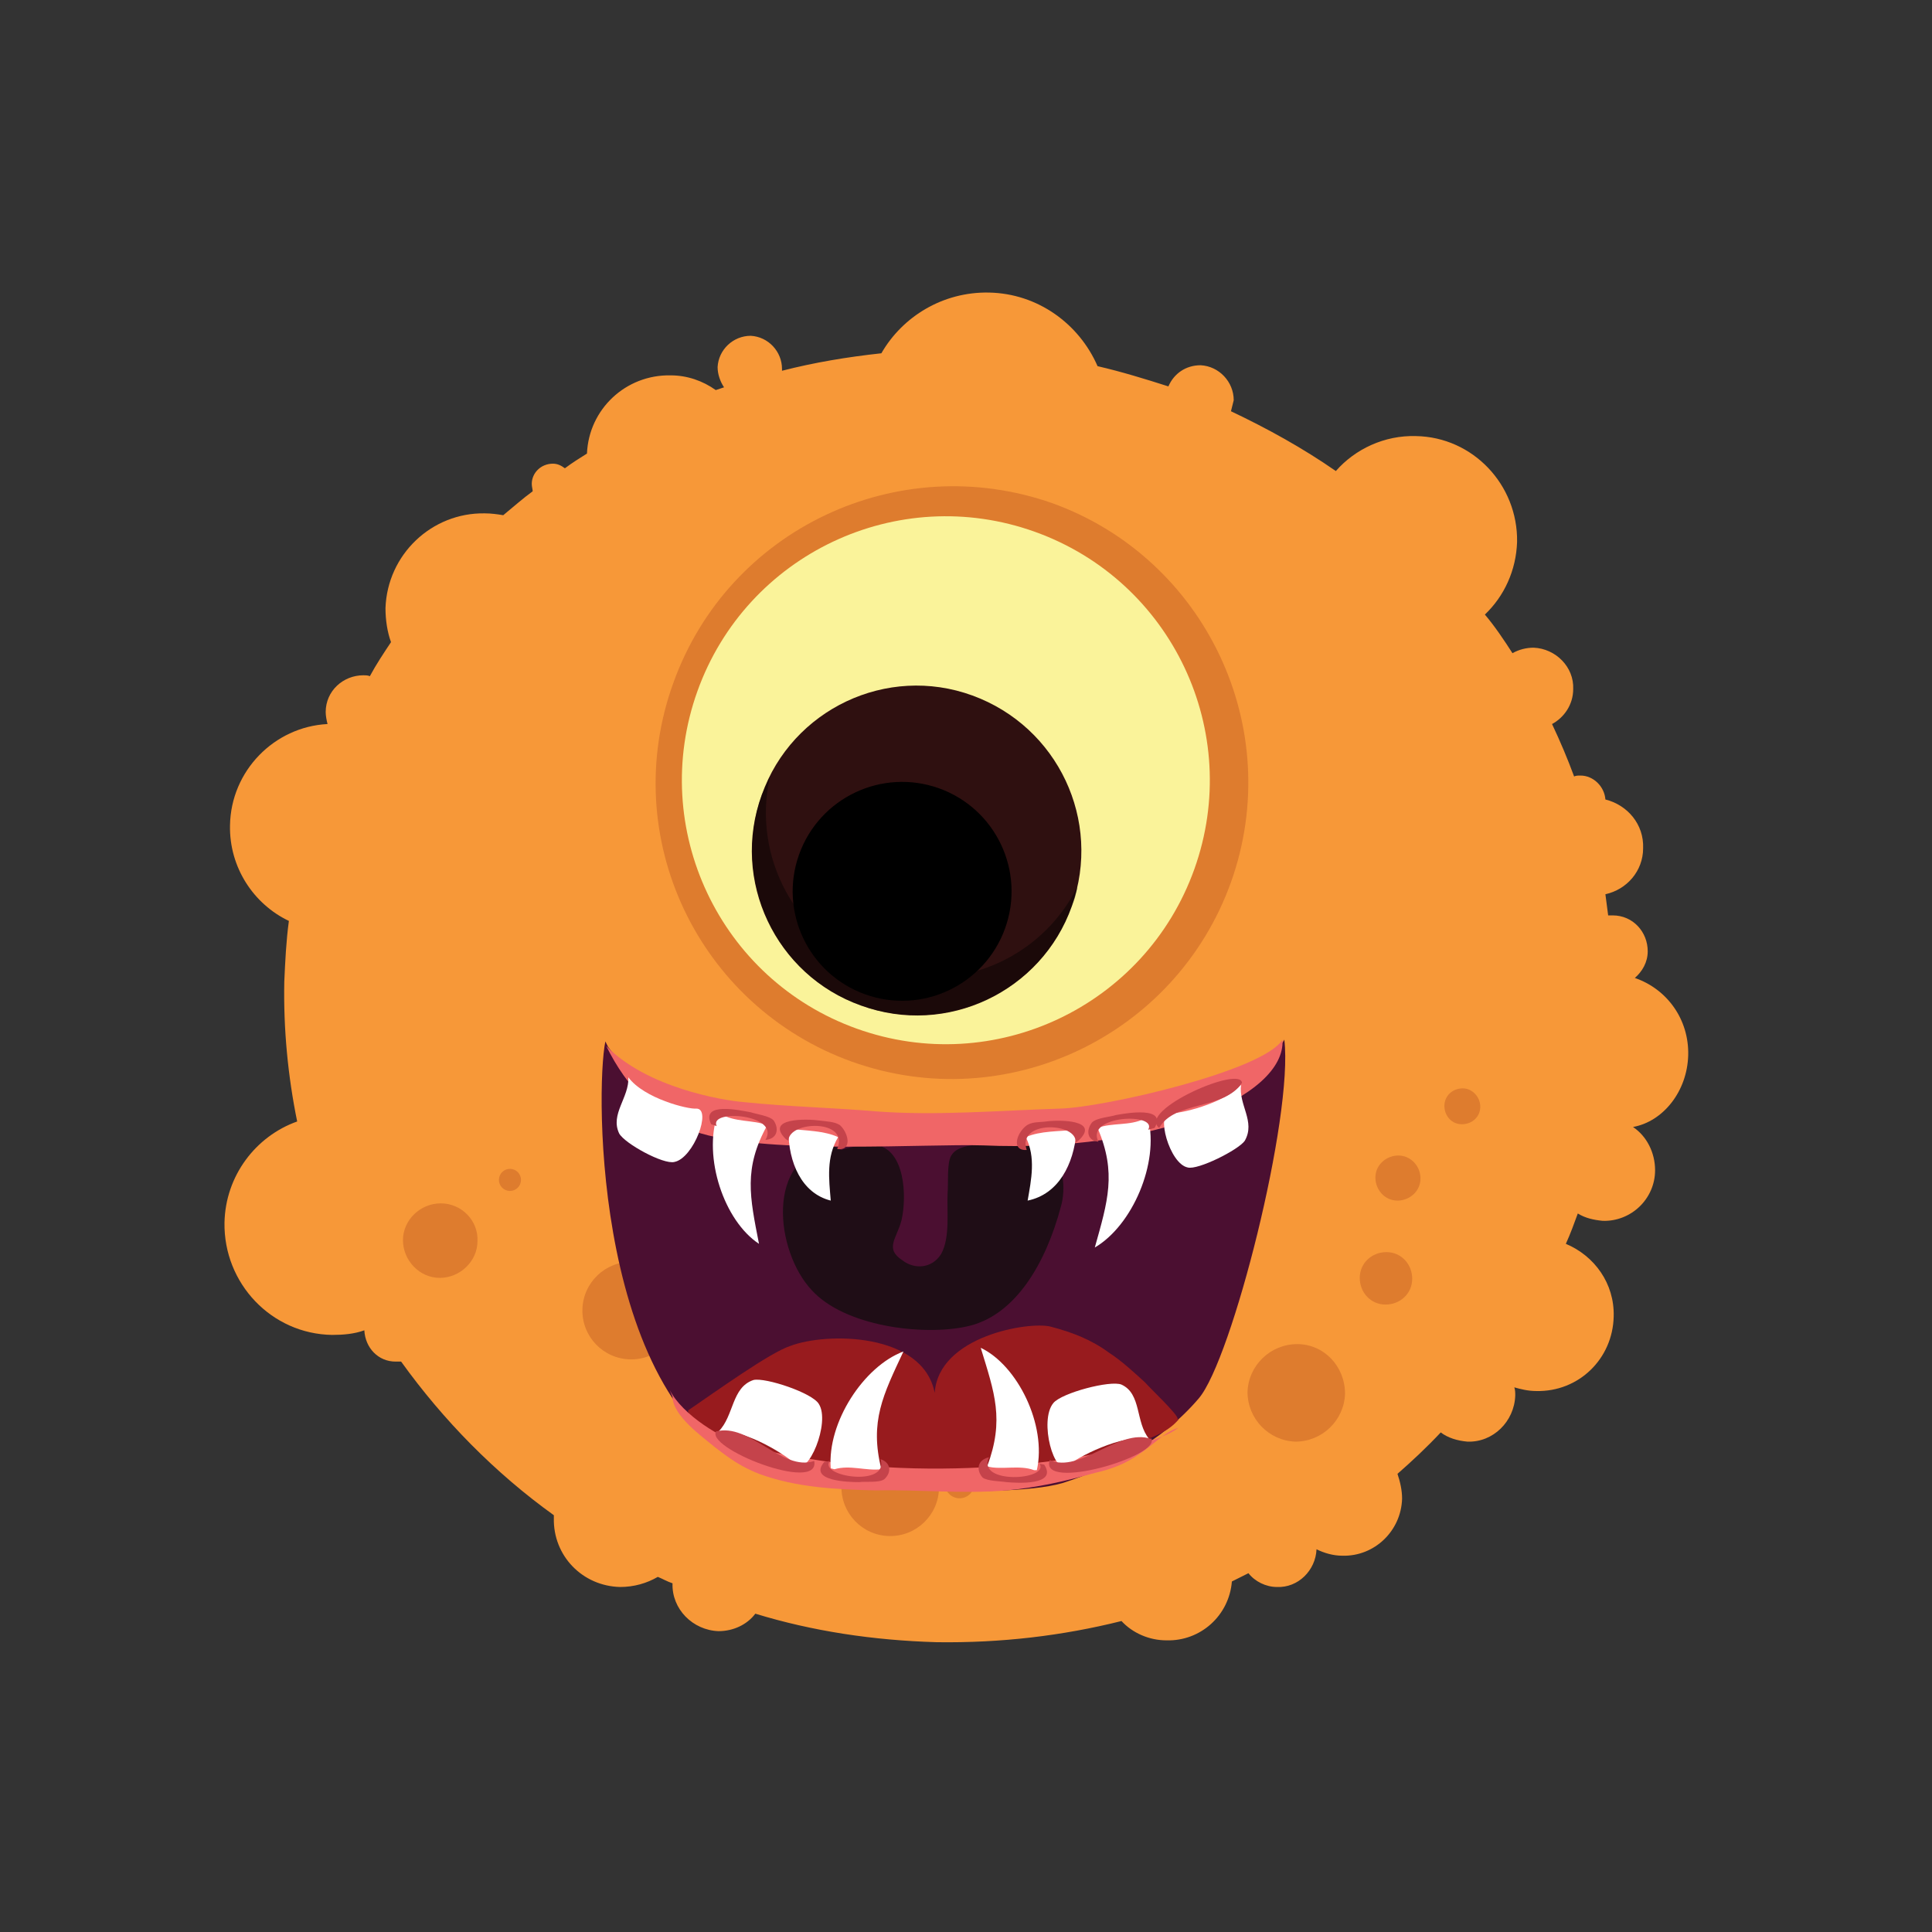 <?xml version="1.0" encoding="utf-8"?>
<!-- Generator: Adobe Illustrator 21.0.0, SVG Export Plug-In . SVG Version: 6.00 Build 0)  -->
<svg version="1.1" id="Layer_1" xmlns="http://www.w3.org/2000/svg" xmlns:xlink="http://www.w3.org/1999/xlink" x="0px" y="0px"
	 viewBox="0 0 210 210" style="enable-background:new 0 0 210 210;" xml:space="preserve">
<rect x="0" y="0" width="210" height="210" fill="#333333" stroke="none"/>
<style type="text/css">
	.st0{fill:#F79838;}
	.st1{opacity:0.58;fill:#CB6828;}
	.st2{fill:#FAF39A;}
	.st3{fill:#2F1010;}
	.st4{opacity:0.43;}
	.st5{opacity:0.4;fill:#FFFFFF;}
	.st6{fill:#4B0F31;}
	.st7{fill:#1F0D16;}
	.st8{fill:#981B1E;}
	.st9{fill:#F06667;}
	.st10{fill:#FFFFFF;}
	.st11{fill:#C5434B;}
	.st12{opacity:0.68;}
</style>
<g>
	<path class="st0" d="M183.5,114.7c0.1-3.9-2.3-7.2-5.8-8.4c0.8-0.7,1.4-1.7,1.4-2.9c0-2.1-1.6-3.9-3.8-3.9c-0.2,0-0.3,0-0.5,0
		c-0.1-0.8-0.2-1.5-0.3-2.3c2.3-0.5,4.1-2.5,4.1-5c0.1-2.6-1.7-4.7-4.1-5.3c-0.1-1.4-1.3-2.6-2.7-2.6c-0.3,0-0.5,0-0.7,0.1
		c-0.7-1.9-1.5-3.8-2.4-5.7c1.3-0.7,2.3-2.1,2.3-3.8c0.1-2.4-1.9-4.4-4.3-4.5c-0.8,0-1.6,0.2-2.3,0.6c-0.9-1.4-1.9-2.9-3-4.2
		c2.1-2,3.4-4.8,3.5-7.9c0.1-6.2-4.8-11.4-11-11.5c-3.4-0.1-6.6,1.4-8.7,3.8c-3.6-2.5-7.4-4.6-11.4-6.5c0.1-0.4,0.2-0.8,0.3-1.2
		c0-2-1.6-3.7-3.6-3.8c-1.6,0-2.9,0.9-3.5,2.3c-2.5-0.8-5.1-1.6-7.7-2.2c-2-4.6-6.5-7.9-11.8-8c-5-0.1-9.4,2.6-11.7,6.6
		c-3.7,0.4-7.3,1-10.8,1.9c0-0.1,0-0.1,0-0.2c0-1.9-1.5-3.5-3.4-3.6c-1.9,0-3.5,1.5-3.6,3.4c0,0.8,0.3,1.6,0.7,2.2
		c-0.3,0.1-0.6,0.2-0.9,0.3c-1.4-1-3.1-1.6-4.9-1.6c-4.9-0.1-8.9,3.7-9.1,8.5c-0.8,0.5-1.6,1-2.4,1.6c-0.4-0.3-0.8-0.5-1.3-0.5
		c-1.3,0-2.3,1-2.3,2.2c0,0.3,0.1,0.6,0.1,0.8c-1.1,0.8-2.1,1.7-3.2,2.6c-0.6-0.1-1.3-0.2-2-0.2c-5.8-0.1-10.6,4.5-10.8,10.3
		c0,1.3,0.2,2.6,0.6,3.7c-0.8,1.2-1.6,2.4-2.3,3.7c-0.2-0.1-0.5-0.1-0.7-0.1c-2.2,0-4.1,1.7-4.1,4c0,0.4,0.1,0.9,0.2,1.3
		c-5.8,0.3-10.5,5.1-10.6,11c-0.1,4.6,2.6,8.6,6.4,10.4c-0.3,2.2-0.4,4.4-0.5,6.6c-0.1,5.2,0.4,10.3,1.4,15.2
		c-4.5,1.6-7.8,5.9-7.9,11c-0.1,6.6,5.1,12.1,11.7,12.2c1.2,0,2.4-0.1,3.5-0.5c0.1,1.9,1.5,3.4,3.4,3.4c0.2,0,0.4,0,0.6,0
		c4.6,6.4,10.2,12.1,16.6,16.7c0,0.1,0,0.2,0,0.3c-0.1,4.1,3.1,7.4,7.2,7.5c1.5,0,2.9-0.4,4.1-1.1c0.5,0.2,1,0.5,1.6,0.7
		c-0.1,2.8,2.2,5.1,5,5.2c1.6,0,3.1-0.7,4-1.9c6.2,1.9,12.8,2.9,19.7,3.1c7,0.1,13.7-0.7,20.1-2.3c1.2,1.3,3,2.1,4.9,2.1
		c3.7,0.1,6.8-2.7,7.1-6.4c0.6-0.3,1.2-0.6,1.8-0.9c0.7,0.9,1.9,1.5,3.1,1.5c2.3,0.1,4.2-1.8,4.3-4.1c0.8,0.4,1.8,0.7,2.8,0.7
		c3.5,0.1,6.4-2.7,6.5-6.2c0-0.9-0.2-1.8-0.5-2.7c1.6-1.4,3.2-2.9,4.7-4.5c0.8,0.6,1.8,0.9,2.9,1c2.8,0.1,5.1-2.2,5.2-5
		c0-0.3,0-0.6-0.1-0.9c0.7,0.2,1.5,0.4,2.4,0.4c4.6,0.1,8.3-3.5,8.4-8.1c0.1-3.6-2.1-6.6-5.2-7.9c0.5-1.1,0.9-2.2,1.3-3.3
		c0.8,0.5,1.7,0.7,2.7,0.8c3.1,0.1,5.7-2.4,5.7-5.5c0-1.9-0.9-3.7-2.4-4.7C180.8,121.9,183.4,118.6,183.5,114.7z"/>
	
		<ellipse transform="matrix(2.110299e-02 -1 1 2.110299e-02 -75.242 208.052)" class="st1" cx="68.6" cy="142.4" rx="5.3" ry="5.3"/>
	
		<ellipse transform="matrix(2.091384e-02 -1 1 2.091384e-02 -70.301 228.422)" class="st1" cx="81.5" cy="150.1" rx="2.5" ry="2.5"/>
	<path class="st1" d="M92.8,145.9c0,1.3-1.1,2.3-2.3,2.2c-1.3,0-2.3-1.1-2.2-2.3c0-1.3,1.1-2.3,2.3-2.2
		C91.8,143.6,92.8,144.7,92.8,145.9z"/>
	
		<ellipse transform="matrix(2.110299e-02 -1 1 2.110299e-02 -66.977 254.949)" class="st1" cx="96.7" cy="161.7" rx="5.3" ry="5.3"/>
	
		<ellipse transform="matrix(2.156123e-02 -1 1 2.156123e-02 -59.247 262.078)" class="st1" cx="104.3" cy="161.3" rx="1.6" ry="1.6"/>
	
		<ellipse transform="matrix(2.116481e-02 -1 1 2.116481e-02 -43.231 263.344)" class="st1" cx="112.9" cy="153.8" rx="1.6" ry="1.6"/>
	<path class="st1" d="M122.8,142c0,1.3-1.1,2.3-2.3,2.2c-1.3,0-2.3-1.1-2.2-2.3c0-1.3,1.1-2.3,2.3-2.2
		C121.8,139.7,122.8,140.7,122.8,142z"/>
	<path class="st1" d="M146.2,151.5c-0.1,2.9-2.5,5.2-5.4,5.2c-2.9-0.1-5.2-2.5-5.2-5.4c0.1-2.9,2.5-5.2,5.4-5.2
		C143.9,146.1,146.2,148.5,146.2,151.5z"/>
	<path class="st1" d="M153.5,139c0,1.6-1.3,2.8-2.9,2.8c-1.6,0-2.8-1.3-2.8-2.9c0-1.6,1.3-2.8,2.9-2.8
		C152.3,136.1,153.5,137.4,153.5,139z"/>
	<path class="st1" d="M154.4,128.1c0,1.4-1.2,2.4-2.5,2.4c-1.4,0-2.4-1.2-2.4-2.5c0-1.4,1.2-2.4,2.5-2.4
		C153.3,125.6,154.4,126.7,154.4,128.1z"/>
	<path class="st1" d="M160.9,120.3c0,1.1-0.9,1.9-2,1.9c-1.1,0-1.9-0.9-1.9-2c0-1.1,0.9-1.9,2-1.9
		C160,118.3,160.9,119.2,160.9,120.3z"/>
	<path class="st1" d="M87.7,137.9c0,0.4-0.3,0.7-0.7,0.7c-0.4,0-0.7-0.3-0.7-0.7c0-0.4,0.3-0.7,0.7-0.7
		C87.4,137.2,87.7,137.5,87.7,137.9z"/>
	<path class="st1" d="M105.3,140.1c0,1-0.8,1.7-1.8,1.7c-1,0-1.7-0.8-1.7-1.8c0-1,0.8-1.7,1.8-1.7
		C104.5,138.3,105.3,139.1,105.3,140.1z"/>
	
		<ellipse transform="matrix(2.141157e-02 -1 1 2.141157e-02 -74.056 180.903)" class="st1" cx="55.4" cy="128.3" rx="1.2" ry="1.2"/>
	<path class="st1" d="M51.9,134.9c0,2.2-1.9,4-4.1,4c-2.2,0-4-1.9-4-4.1c0-2.2,1.9-4,4.1-4C50.2,130.8,52,132.7,51.9,134.9z"/>
	<g>
		<path class="st1" d="M133.8,95.9c-6,16.7-24.4,25.5-41.2,19.5c-16.7-6-25.5-24.4-19.4-41.2c6-16.7,24.4-25.4,41.2-19.5
			C131,60.7,139.8,79.1,133.8,95.9z"/>
		
			<ellipse transform="matrix(0.337 -0.941 0.941 0.337 -11.664 153.06)" class="st2" cx="102.9" cy="84.8" rx="28.7" ry="28.7"/>
		<path class="st3" d="M116.5,98.5c-3.3,9.3-13.6,14.2-22.9,10.8c-9.3-3.3-14.2-13.6-10.8-22.9c3.3-9.3,13.6-14.2,22.9-10.8
			C115,79,119.8,89.2,116.5,98.5z"/>
		<path class="st4" d="M95.1,105.2c-8.6-3.1-13.4-12.1-11.4-20.8c-0.3,0.7-0.6,1.3-0.9,2c-3.3,9.3,1.5,19.6,10.8,22.9
			c9.3,3.3,19.6-1.5,22.9-10.8c0.3-0.7,0.5-1.4,0.6-2.1C113.1,104.4,103.7,108.3,95.1,105.2z"/>
		<ellipse transform="matrix(0.337 -0.941 0.941 0.337 -26.186 156.541)" cx="98.1" cy="96.9" rx="11.9" ry="11.9"/>
	</g>
	<path class="st5" d="M80.4,149.1c0.6-2.6,3.1-4.2,5.5-3.6c2.4,0.6,3.8,3.2,3.1,5.8c-0.6,2.6-3.1,4.2-5.5,3.6
		C81.1,154.3,79.7,151.7,80.4,149.1z"/>
	<g>
		<path class="st6" d="M66.1,113.8c5.4,7.3,17.3,7,25.1,7.6c32.6,2.4,46.7-5,48.4-8.4c1,8.4-5.7,34.8-9.3,39
			c-4,4.7-9.5,7.5-14.8,9.2c-6.8,2-29.9,0.1-33.1-1.2c-17.8-7.1-17.7-41.5-16.6-46.8"/>
	</g>
	<g>
		<path class="st7" d="M90.5,124.5c-7.4,1.3-6.2,11.5-2.3,15.7c3.6,4,12.1,5,16.8,4c5.4-1.1,8.7-7,10.3-13c0.6-2,0.3-4.9-1.3-6.2
			c-1.7-1.2-4.9-0.8-6.8-0.7c-1.1,0.2-3.1,0.1-3.8,1.3c-0.5,0.8-0.3,3-0.4,4.1c-0.1,1.9,0.3,4.8-0.7,6.6c-1,1.6-2.9,1.7-4.2,0.7
			c-2-1.3-0.6-2.4-0.1-4.4c0.6-2.7,0.3-7.5-2.6-8.1c-1.3-0.2-2.6,0.1-4,0.5"/>
	</g>
	<g>
		<path class="st8" d="M74.8,153.3c2.8-1.9,8.9-6.3,11.1-7c3.9-1.5,14.4-1.5,15.7,5.1c0.4-6.2,10.3-7.8,12.6-7.2
			c2.3,0.6,4.4,1.4,6.3,2.8c1.4,0.9,2.8,2.2,4,3.3c0.4,0.5,3.5,3.4,3.5,3.9c0,0.1,0.1,0.1,0.1,0.1c-2,2.4-6.4,2.8-9.1,3.8
			c-2.7,0.7-5,1.2-7.7,1.5c-4.8,0.5-9.8,1.1-14.7,0.6c-3.6-0.4-7.2-1-10.7-1.7c-1.7-0.3-3.6-0.5-5.2-1.1c-2.3-0.7-4.1-1.8-5.9-3.2"
			/>
	</g>
	<g>
		<path class="st9" d="M65.9,113.7c2.2,4.5,5.7,8.2,10.3,9.5c7.8,2.3,24.3,1.1,30.7,1.3c18.3,0.8,32.9-5.2,32.5-11.5
			c-2,3.4-19.5,7.4-24.2,7.5c-6.4,0.2-13.5,0.8-20,0.3c-4.6-0.4-9.5-0.5-14.3-1C78.4,119.6,70.3,118.2,65.9,113.7"/>
	</g>
	<g>
		<path class="st10" d="M68.3,117.1c0.1,2.2-2,4-1,6.1c0.6,1.1,4.8,3.4,6,3.1c2.1-0.4,4.1-5.8,2.4-5.8
			C74.8,120.6,70,119.4,68.3,117.1"/>
	</g>
	<g>
		<path class="st10" d="M78,121.1c-1.6,4.7,0.7,11.6,4.5,14.1c-1-5.1-1.7-8.2,0.9-12.9c-1.6-0.6-3.5-0.3-5-1.2"/>
	</g>
	<g>
		<path class="st10" d="M85.7,122.9c0,3.4,1.4,6.8,4.6,7.6c-0.2-2.4-0.5-4.7,0.8-6.9c-1.5-0.7-3.5-0.7-5.3-0.9"/>
	</g>
	<g>
		<path class="st11" d="M77.3,122.2c-1.2-2.5,3.2-1.5,4.3-1.3c0.6,0.2,2.1,0.4,2.5,0.9c0.6,0.9,0.4,2-0.9,2.1
			c1.7-2.8-6.2-3.4-5.3-1.5"/>
	</g>
	<g>
		<path class="st11" d="M85.4,123.8c-2.3-2.3,2.3-2.2,3.7-2c0.7,0.1,1.6,0.1,2.2,0.5c0.9,0.8,1.4,2.8-0.3,2.6
			c1.4-3.3-5.3-3.1-5.3-0.9"/>
	</g>
	<g>
		<path class="st10" d="M134.9,117.9c-0.3,2.2,1.6,4,0.4,6.1c-0.7,1-5.1,3.2-6.2,2.9c-2-0.4-3.5-6-1.9-5.9
			C128.1,121.1,133,120,134.9,117.9"/>
	</g>
	<g>
		<path class="st10" d="M124.8,121.6c1.2,4.8-1.7,11.6-5.8,14c1.4-5,2.4-8.1,0.3-13c1.6-0.6,3.5-0.2,5.1-1"/>
	</g>
	<g>
		<path class="st10" d="M117,123.1c-0.3,3.4-1.9,6.7-5.3,7.4c0.4-2.3,0.9-4.7-0.2-6.9c1.6-0.7,3.6-0.6,5.3-0.8"/>
	</g>
	<g>
		<path class="st11" d="M135,117.8c0.2-2.2-11.5,2.9-9,4.8c1.7-3,7-1.9,9-4.9"/>
	</g>
	<g>
		<path class="st11" d="M125.5,122.6c1.4-2.4-3.1-1.6-4.2-1.4c-0.6,0.2-2.1,0.3-2.6,0.8c-0.7,0.9-0.5,2,0.7,2.1
			c-1.5-2.9,6.5-3.2,5.4-1.3"/>
	</g>
	<g>
		<path class="st11" d="M117.2,124c2.5-2.3-2.1-2.3-3.5-2.1c-0.7,0.1-1.6,0-2.2,0.5c-1,0.8-1.6,2.7,0.1,2.6c-1.1-3.3,5.6-3,5.3-0.8"
			/>
	</g>
	<g>
		<path class="st9" d="M72.8,151.1c1.4,2.7,5.6,5.3,8.2,6c18.4,4.9,37,1.3,39.5,0.6c2.3-0.6,5.5-1,7.6-2.5c-1.5,0.4-2.9,2-4.2,2.8
			c-1.5,1.1-3.1,1.7-4.9,2.1c-3.2,0.9-6.3,1.6-9.6,1.9c-4.8,0.4-9.4-0.1-14.2,0c-4.3-0.1-8.6-0.3-12.7-1.8c-2-0.8-3.1-1.6-4.8-2.9
			c-1.3-1.1-4.6-3.4-4.6-5.5"/>
	</g>
	<g>
		<path class="st10" d="M124.9,156.4c-1.5-1.8-0.8-4.9-3-5.9c-1.2-0.5-6.5,0.9-7.4,2c-1.6,1.9,0.1,8.1,1.6,6.8
			C116.9,158.5,122,155.8,124.9,156.4"/>
	</g>
	<g>
		<path class="st10" d="M112.7,159.8c1.1-4.9-2.1-11.4-6.1-13.3c1.5,4.9,2.6,7.8,0.7,12.9c1.6,0.4,3.5-0.2,5.1,0.4"/>
	</g>
	<g>
		<path class="st11" d="M125.1,156.3c1.4,1.9-12.2,5.9-11,2.4c3.3,1.5,7.5-3.5,11-2.3"/>
	</g>
	<g>
		<path class="st11" d="M113.5,159.2c1.5,2.3-3,2-4.1,1.9c-0.6-0.1-2.1-0.1-2.6-0.5c-0.7-0.8-0.6-1.9,0.7-2.2
			c-1.4,3,6.6,2.5,5.5,0.7"/>
	</g>
	<g>
		<path class="st10" d="M78.1,155.6c1.7-1.7,1.4-4.8,3.8-5.6c1.3-0.3,6.4,1.4,7.1,2.6c1.3,2-1.2,8-2.5,6.6
			C85.8,158.4,81.1,155.3,78.1,155.6"/>
	</g>
	<g>
		<path class="st11" d="M77.9,155.5c-1.6,1.8,11.3,6.9,10.6,3.3c-3.5,1.2-7-4.2-10.7-3.2"/>
	</g>
	<g>
		<path class="st10" d="M90.3,159.6c-0.4-5,3.6-11.1,7.9-12.7c-2.2,4.7-3.7,7.6-2.4,12.8c-1.7,0.2-3.4-0.5-5.1,0"/>
	</g>
	<g>
		<path class="st11" d="M89.6,158.9c-1.8,2.1,2.7,2.2,3.8,2.2c0.6-0.1,2.1,0.1,2.7-0.3c0.8-0.7,0.8-1.8-0.4-2.2
			c1,3.1-6.8,1.9-5.5,0.2"/>
	</g>
	<g class="st12">
		<path class="st10" d="M109.1,130.3"/>
	</g>
</g>
</svg>
